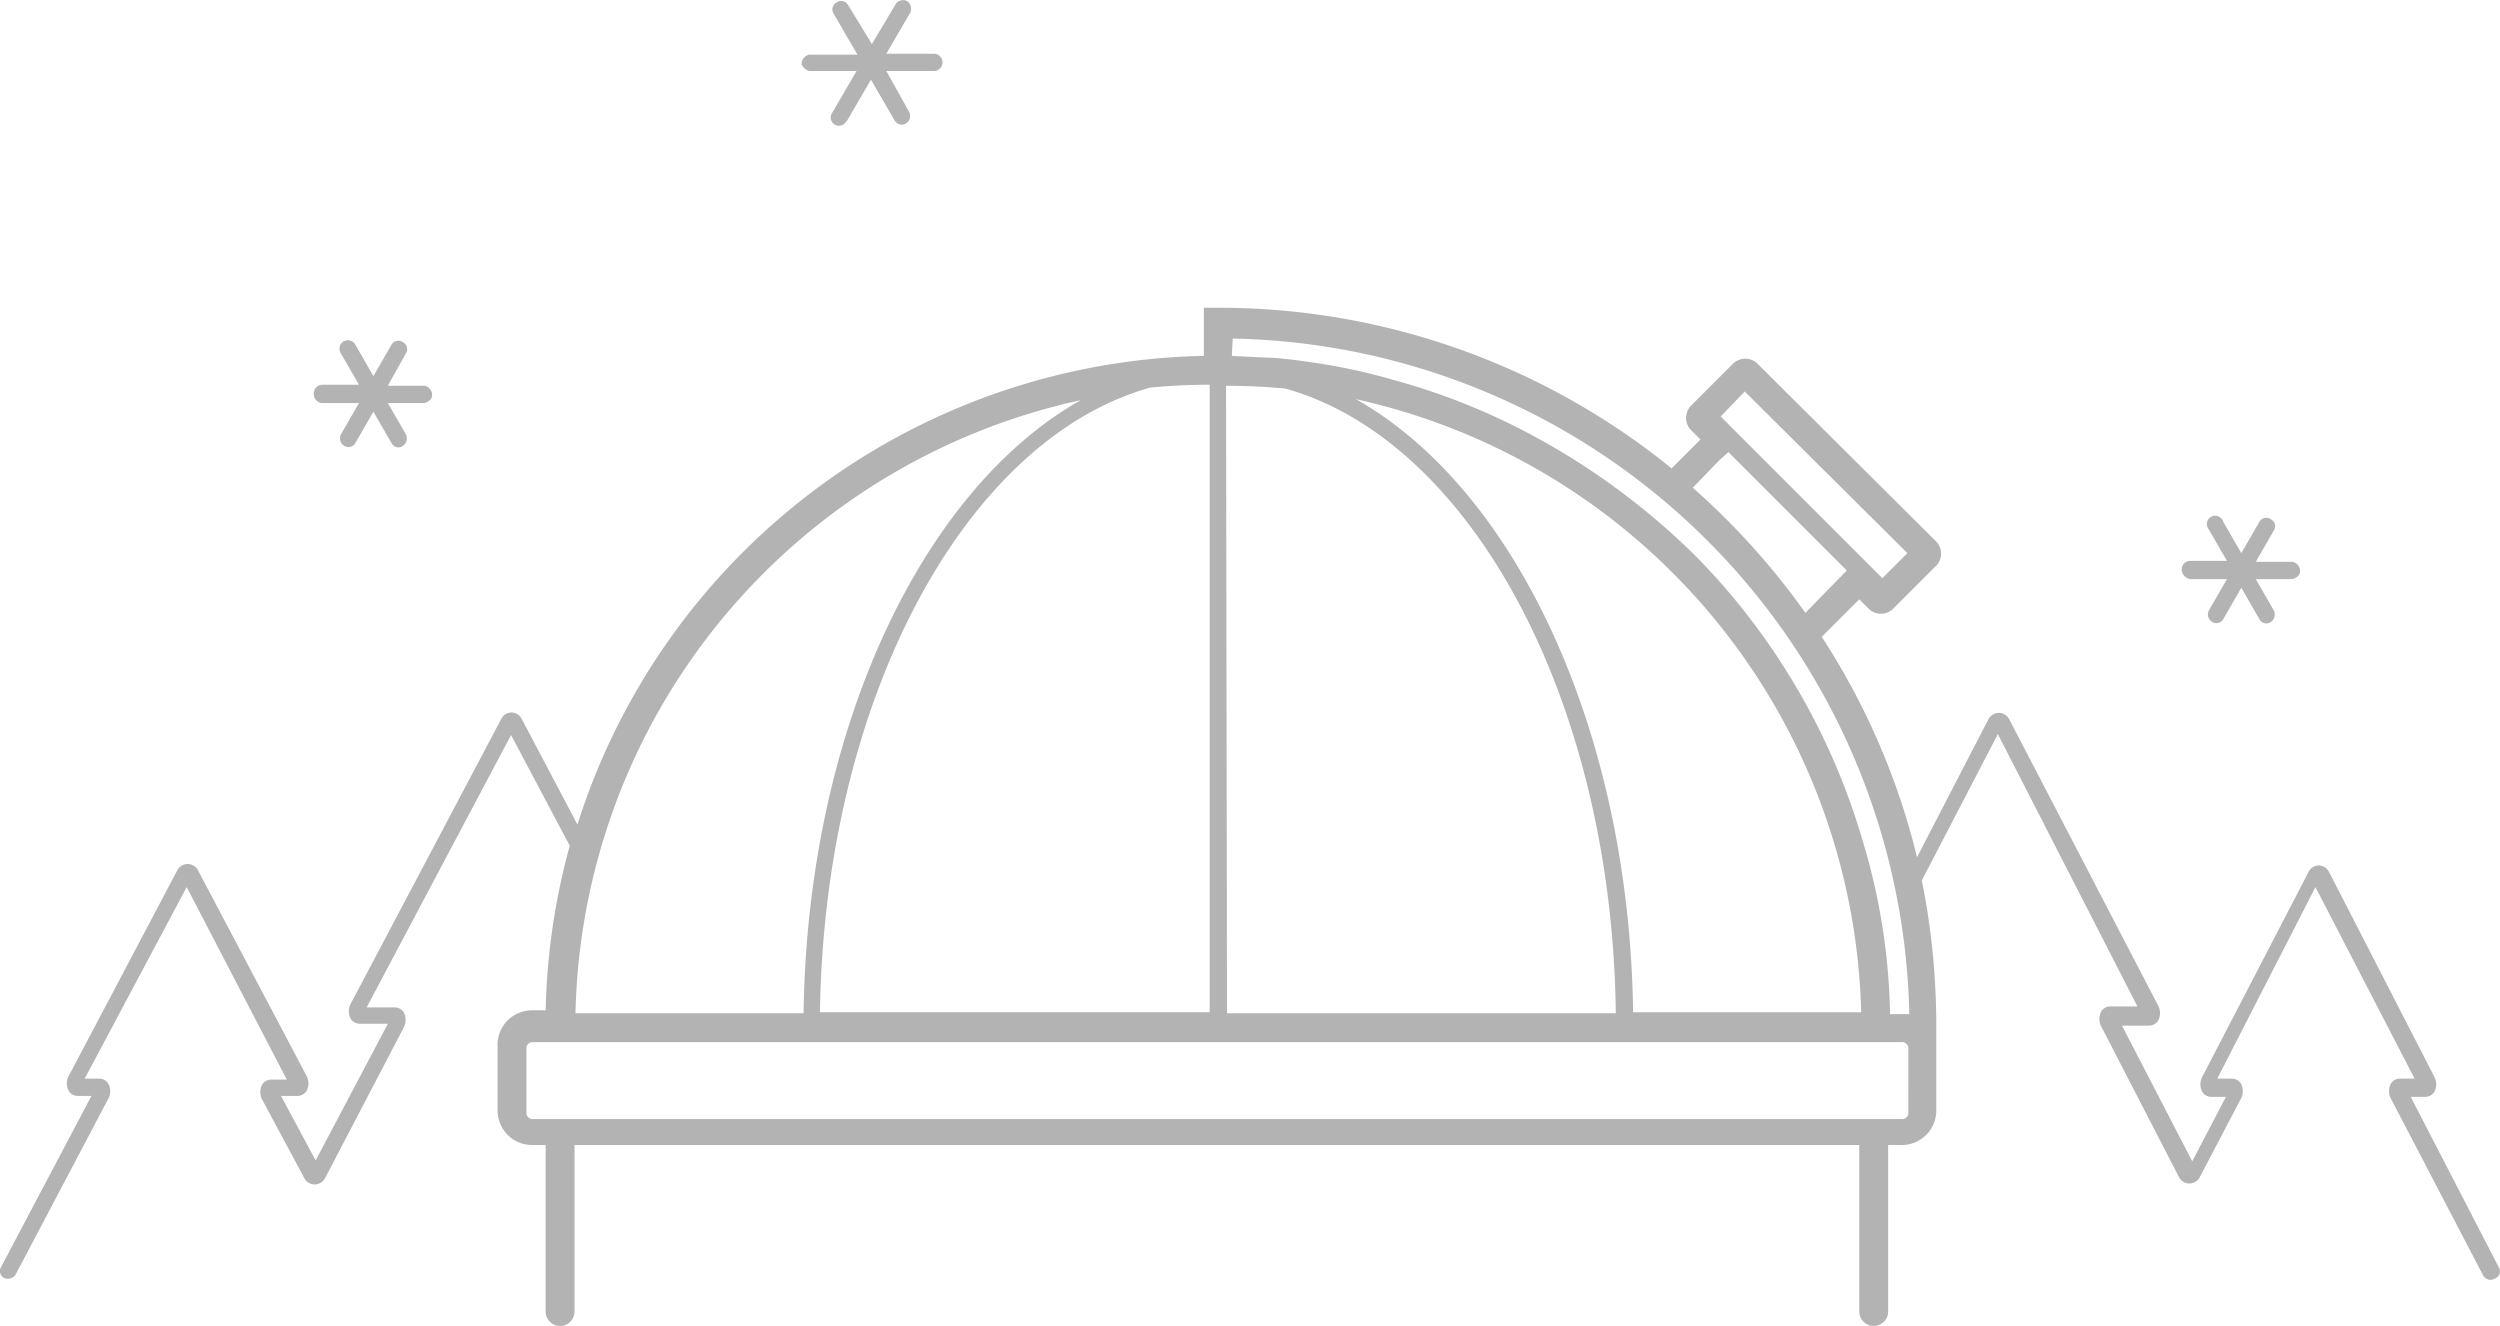 <svg xmlns="http://www.w3.org/2000/svg" viewBox="0 0 190.43 101">
  <defs>
    <style>
      .cls-1 {
        fill: #b3b3b3;
      }
    </style>
  </defs>
  <path id="Path_7885" data-name="Path 7885" class="cls-1" d="M23.8,29.887a.657.657,0,0,1,.66-.66h2.786L25.85,26.808a.641.641,0,0,1,1.1-.66h0l1.393,2.419,1.393-2.419a.609.609,0,0,1,.88-.147.59.59,0,0,1,.22.806L29.442,29.3h2.786a.714.714,0,0,1,.586.733c0,.293-.293.513-.586.586H29.442l1.393,2.419a.705.705,0,0,1-.293.88.59.59,0,0,1-.806-.22L28.342,31.28,26.95,33.7a.609.609,0,0,1-.88.147.667.667,0,0,1-.22-.806l1.393-2.419H24.384A.714.714,0,0,1,23.8,29.887ZM61.55,5.33h3.592L63.309,8.482a.631.631,0,1,0,1.026.733.072.072,0,0,1,.073-.073L66.241,5.99l1.833,3.152a.609.609,0,0,0,.88.147.667.667,0,0,0,.22-.806L67.414,5.33h3.592a.66.66,0,1,0,0-1.319H67.414L69.247.858a.705.705,0,0,0-.293-.88.694.694,0,0,0-.806.22L66.314,3.277,64.482.272A.609.609,0,0,0,63.6.125a.59.59,0,0,0-.22.806l1.833,3.152H61.55a.714.714,0,0,0-.586.733.838.838,0,0,0,.586.513Zm128.357,92a.637.637,0,0,1-.88-.293L181.99,83.546a1.249,1.249,0,0,1,0-1.026.806.806,0,0,1,.733-.44h1.1l-7.55-14.588L168.795,82.08h1.1a.806.806,0,0,1,.733.44,1.252,1.252,0,0,1,0,1.026l-3.152,6.011a.9.9,0,0,1-.806.513h0a.9.9,0,0,1-.806-.513l-5.938-11.509a1.249,1.249,0,0,1,0-1.026.806.806,0,0,1,.733-.44h2.053L152.081,55.837,146.29,66.979a56.123,56.123,0,0,1,1.1,11.069V84.5a2.628,2.628,0,0,1-2.639,2.639h-1.026V99.82a1.1,1.1,0,0,1-2.2,0V87.138H43.663V99.82a1.1,1.1,0,0,1-2.2,0V87.138H40.438A2.628,2.628,0,0,1,37.8,84.5V79.514a2.628,2.628,0,0,1,2.639-2.639h1.026A51.276,51.276,0,0,1,43.3,64.34l-4.472-8.43-11,20.745h2.126a.806.806,0,0,1,.733.44,1.252,1.252,0,0,1,0,1.026L24.677,89.631a.9.9,0,0,1-.806.513h0a.9.9,0,0,1-.806-.513L19.839,83.62a1.252,1.252,0,0,1,0-1.026.806.806,0,0,1,.733-.44h1.173L14.121,67.492,6.351,82.08h1.1a.806.806,0,0,1,.733.44,1.252,1.252,0,0,1,0,1.026L1.073,97.034a.7.7,0,0,1-.88.22.59.59,0,0,1-.22-.806L6.864,83.4H5.838a.806.806,0,0,1-.733-.44,1.252,1.252,0,0,1,0-1.026l8.283-15.687a.9.9,0,0,1,.806-.513h0a.9.9,0,0,1,.806.513l8.283,15.687a1.252,1.252,0,0,1,0,1.026.806.806,0,0,1-.733.44H21.305l2.639,4.911,5.5-10.409H27.316a.806.806,0,0,1-.733-.44,1.252,1.252,0,0,1,0-1.026L38.092,54.664a.854.854,0,0,1,1.173-.367.883.883,0,0,1,.367.367l4.252,8.064A51.122,51.122,0,0,1,91.6,27.028V23.363h1.173A54.672,54.672,0,0,1,127.231,35.6l2.2-2.2-.66-.66a1.333,1.333,0,0,1,0-1.979l3.079-3.079a1.333,1.333,0,0,1,1.979,0L147.316,41.1a1.333,1.333,0,0,1,0,1.979l-3.152,3.152a1.333,1.333,0,0,1-1.979,0l-.66-.66-2.859,2.859a54.262,54.262,0,0,1,7.257,16.787l5.425-10.483a.9.9,0,0,1,.806-.513h0a.9.9,0,0,1,.806.513l11.362,21.845a1.249,1.249,0,0,1,0,1.026.806.806,0,0,1-.733.44h-2.053l5.351,10.336,2.566-4.911h-1.1a.806.806,0,0,1-.733-.44,1.249,1.249,0,0,1,0-1.026l8.137-15.687a.854.854,0,0,1,1.173-.367.883.883,0,0,1,.367.367l8.064,15.687a1.249,1.249,0,0,1,0,1.026.806.806,0,0,1-.733.44h-1.1l6.744,13.048a.593.593,0,0,1-.367.806ZM130.969,31.646l12.315,12.315,1.906-1.906L132.8,29.74Zm-2.126,5.425a55.742,55.742,0,0,1,8.577,9.53l3.152-3.225-9.017-9.017-.66.586h0ZM93.73,27.028s2.712.147,3.152.147c1.026.073,2.053.22,3.079.367a45.138,45.138,0,0,1,6.084,1.319,50.083,50.083,0,0,1,11.436,4.692,53.865,53.865,0,0,1,11.8,8.943,51.484,51.484,0,0,1,12.462,21.332,48.32,48.32,0,0,1,2.126,13.342h1.466A52.564,52.564,0,0,0,93.8,25.709Zm9.456,3.3c12.1,6.817,20.819,25.144,21.112,46.7h17.373A49.1,49.1,0,0,0,103.187,30.327ZM93.364,77.1h29.615c-.293-23.9-11.069-43.616-25.144-47.575-1.466-.147-3.006-.22-4.545-.22ZM87.5,29.447C73.425,33.406,62.722,53.125,62.356,77.022H92.044V29.227C90.5,29.227,88.966,29.3,87.5,29.447ZM43.736,77.1H61.11c.293-21.552,9.017-39.878,21.112-46.7A48.894,48.894,0,0,0,43.736,77.1Zm101.527,2.639a.473.473,0,0,0-.44-.44H40.438a.473.473,0,0,0-.44.44v4.985a.473.473,0,0,0,.44.44H144.824a.473.473,0,0,0,.44-.44h0ZM166.082,43.3a.657.657,0,0,1,.66-.66h2.786l-1.393-2.419a.631.631,0,1,1,1.026-.733.256.256,0,0,1,.073.147l1.393,2.419,1.393-2.419a.609.609,0,0,1,.88-.147.59.59,0,0,1,.22.806l-1.393,2.419h2.786a.714.714,0,0,1,.586.733c0,.293-.293.513-.586.586h-2.786l1.393,2.419a.705.705,0,0,1-.293.88.59.59,0,0,1-.806-.22l-1.393-2.419-1.393,2.419a.609.609,0,0,1-.88.147.667.667,0,0,1-.22-.806l1.393-2.419h-2.786a.779.779,0,0,1-.66-.733Z" transform="translate(0.1 0.08)"/>
</svg>
